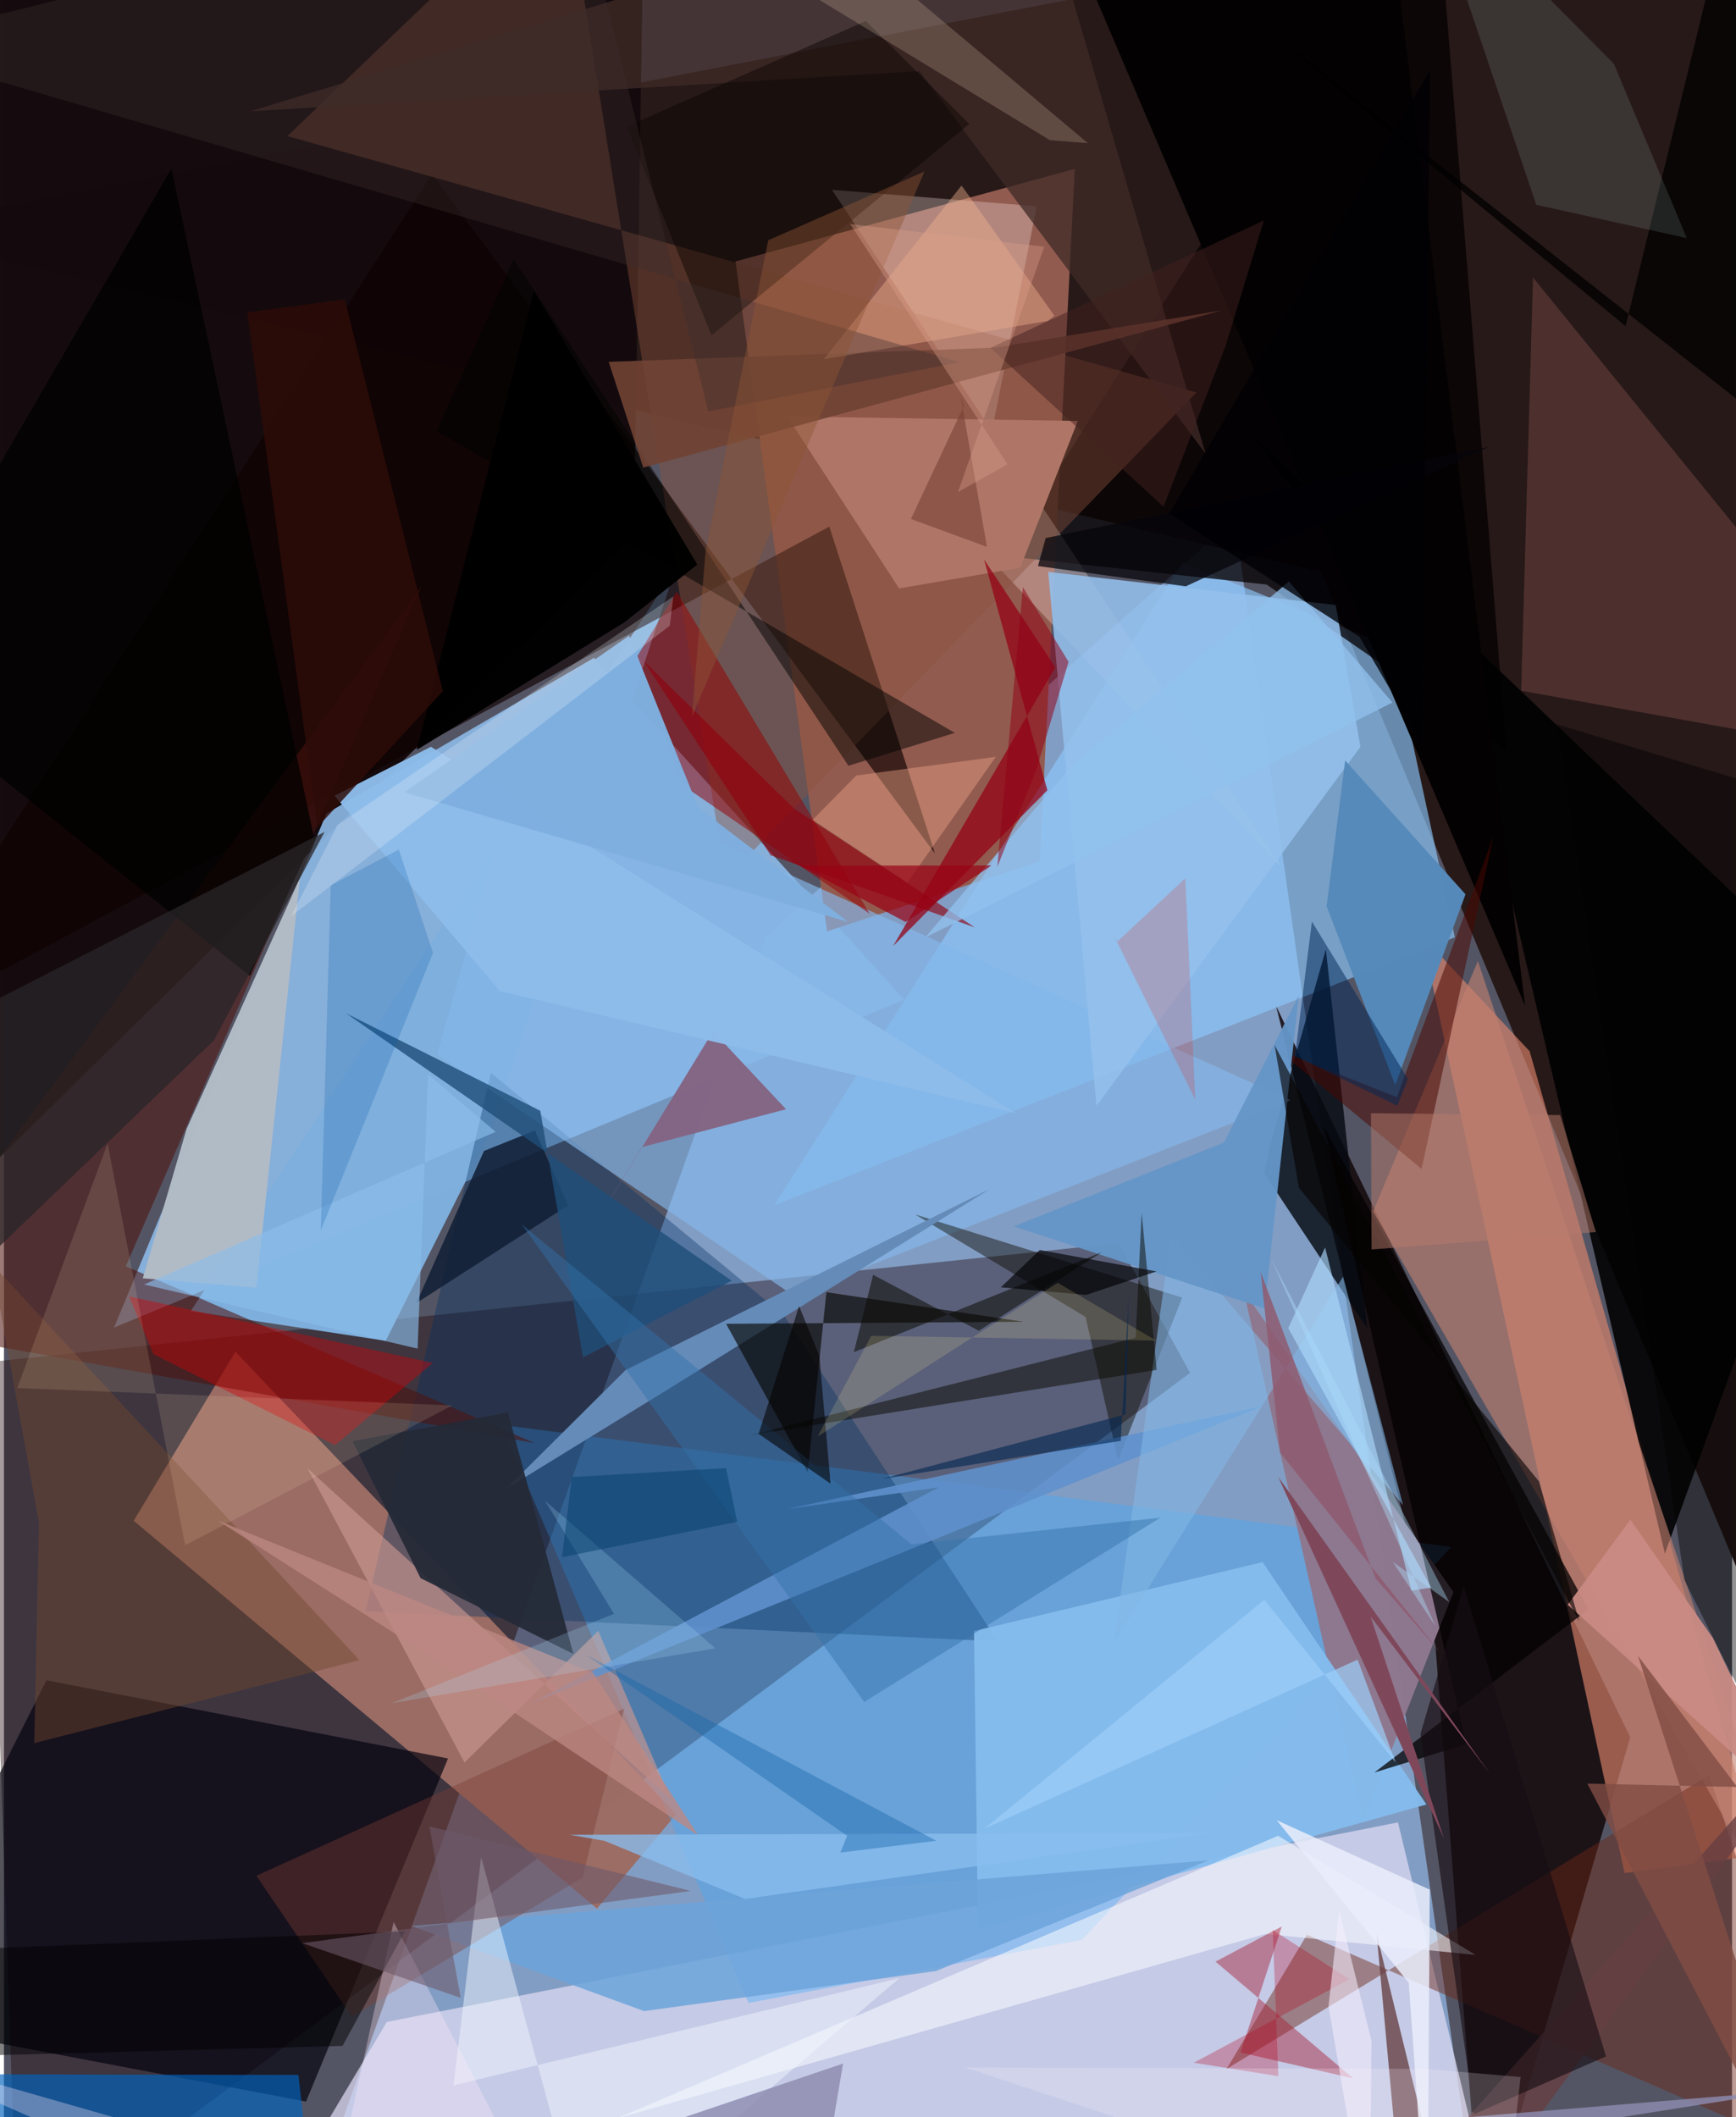 <svg xmlns="http://www.w3.org/2000/svg" width="228" height="278" viewBox="0 0 836 1024"><path fill="#545564" d="M0 0h836v1024H0z"/><path fill="#8fb0db" fill-opacity=".792" d="M595.35 251.264L714.632 1086H142.087l226.5-633.233z"/><path fill="#281a19" fill-opacity=".996" d="M637.217 276.647L898 901.537 834.737-62-62 111.502z"/><path fill="#150b0e" fill-opacity=".992" d="M-18.712 576.174l323.46-318.02L309.788-62H-62z"/><path fill="#8bb8e4" fill-opacity=".914" d="M155.965 393.48l-102.67 248.6 382.297-158.569-150.152-165.33z"/><path fill="#925b50" d="M398.21 450.468l102.878-33.874L518.038 81.7l-164.134 44.75z"/><path fill="#1e0507" fill-opacity=".392" d="M573.828 664.013L6.48 1086-8.3 658.893 539.326 601.3z"/><path fill="#12080a" fill-opacity=".851" d="M615.408 486.554l77.073 309.069L714.898 1086l71.834-245.727z"/><path fill="#dfdaf3" fill-opacity=".722" d="M185.216 977.949L120.76 1086l601.996-4.29-48.36-200.286z"/><path fill="#8dcaff" fill-opacity=".635" d="M701.903 453.358l-30.461-140.414-101.315-40.94-197.425 310.921z"/><path fill="#9b6d65" fill-opacity=".996" d="M62.766 735.526l49.206-81.706 213.291 223.616-38.37 45.665z"/><path fill="#df856c" fill-opacity=".639" d="M738.079 508.46l111.11 388.805-65.158 8.665-98.088-453.367z"/><path fill="#02000d" fill-opacity=".675" d="M-62 976.942l82.565-164.257 194.261 37.826-68.689 165.958z"/><path fill="#3fa9fc" fill-opacity=".373" d="M360.173 968.727L240.68 689.207l459.525 58.997-178.652 189.994z"/><path fill="#7fafdd" fill-opacity=".996" d="M184.687 648.515l50.227-100.264 90.048-273.485-234.6 359.355z"/><path fill="#040002" fill-opacity=".753" d="M726.838 362.93l-34.32-424.083-209.044 330.044 127.388 13.85z"/><path fill="#0e0100" fill-opacity=".651" d="M207.062 84.17l243.317 328.62-51.087-158.078L-62 502.192z"/><path fill="#050a12" fill-opacity=".82" d="M612.331 554.64l27.166-95.47 20.06 183.426-49.897-75.102z"/><path fill="#003062" fill-opacity=".361" d="M235.577 518.861l141.877 117.492 103.413 157.55-305.926-14.596z"/><path fill="#000002" fill-opacity=".886" d="M602.804 209.267L898 490.68l-94.492 260.774-93.515-398.314z"/><path fill="#8e778f" fill-opacity=".988" d="M603.643 629.95l-7.603-21.914 61.653 272.67 43.524-110.624z"/><path fill="#4d130e" fill-opacity=".561" d="M58.958 612.447l197.714 85.512L-62 640.701l263.721-356.83z"/><path fill="#ffeeea" fill-opacity=".29" d="M499.64 99.773l-32.013 160.35L617.6 418.905 400.564 91.802z"/><path fill="#6c2816" fill-opacity=".463" d="M824.839 858.58l-233.366 142.094 38.867-64.906 257.628 111.91z"/><path fill="#8d533c" fill-opacity=".416" d="M349.113 425.256l227.842-235.432-439.83-124.02L270.755-62z"/><path fill="#84bcee" fill-opacity=".957" d="M471.211 933.317l-1.918-144.44 139.604-33.334 79.254 117.224z"/><path fill="#84b7e9" fill-opacity=".667" d="M381.917 626.585l240.466-94.465-371.657-167.35-41.104 145.141z"/><path fill="#bc7471" fill-opacity=".255" d="M739.714 134.248l146.809 180.6-38.585 39.709-113.947-20.48z"/><path fill="#c28171" fill-opacity=".608" d="M713.048 464.82l34.923 104.937L879.239 960.6l-216.88-374.693z"/><path fill="#93bfeb" fill-opacity=".882" d="M656.226 361.211l-11.977-68.583-139.06-16.027 23.33 258.33z"/><path fill="#960002" fill-opacity=".514" d="M325.47 286.137l-19.044 31.169 22.156 62.595 90.315 62.114z"/><path fill="#0f0900" fill-opacity=".451" d="M440.879 587.418l129.13 40.178-31.052 78.601-15.687-69.22z"/><path fill="#0362bd" fill-opacity=".663" d="M175.903 1086h-24.186l-9.291-82.434-204.426-.398z"/><path fill="#040002" fill-opacity=".745" d="M766.547 778.42L638.65 545.144l68.76 298.495-44.44 13.653z"/><path fill="#658bb8" d="M321.365 671.896l155.61-96.823-176.21 87.536-57.823 57.48z"/><path fill="#060600" fill-opacity=".631" d="M493.276 639.307l-95.399-14.323-9.033 86.999-39.5-71.705z"/><path fill="#c99790" fill-opacity=".659" d="M322.537 870.116l-35.028-81.34-64.713 63.685-75.93-142.247z"/><path fill="#030102" d="M526.947-3.983l208.938 490.482-11.137-89.747-52.103-420.428z"/><path fill="#b1bbc6" fill-opacity=".996" d="M122.132 622.788l21.074-198.143-54.84 121.332-21.21 72.297z"/><path fill="#568aba" fill-opacity=".996" d="M648.836 367.824l-8.976 70.49 33.202 86.494 34-92.27z"/><path fill="#af7668" fill-opacity=".992" d="M519.486 203.606l-140.584-2.2 54.156 83.19 58.584-10.03z"/><path fill="#846685" fill-opacity=".996" d="M308.612 554.843l69.729-18.343-35.312-37.695-73.638 120.373z"/><path fill="#d30007" fill-opacity=".404" d="M60.482 626.984l11.9 27.978 87.773 44.028 47.297-39.749z"/><path fill="#101f36" fill-opacity=".875" d="M256.883 546.775l-24.67 9.909L199.5 630.25l73.402-47.241z"/><path fill="#940215" fill-opacity=".737" d="M508.596 322.782l-34.449-52.205 30.624 111.634-74.618 75.346z"/><path fill="#402b26" fill-opacity=".761" d="M499.017-62l82.265 281.378L442.91 34.448 119.015 53.849z"/><path fill="#f7faff" fill-opacity=".565" d="M711.969 945.542L610.283 935.39l-314.094 89.315 320.204-136.792z"/><path fill="#5f91cd" fill-opacity=".882" d="M378.811 729.895l230.152-49.867L254.81 823.99l197.46-104.637z"/><path fill="#663f42" fill-opacity=".784" d="M898 810.883L675.563 1060.77 664.03 935.263l35.923 146.65z"/><path fill="#000001" fill-opacity=".765" d="M149.994 405.048l-31.046 66.903L-62 327.907 81.015 81.463z"/><path fill="#81b8e7" fill-opacity=".573" d="M647.816 617.498l29.013 110.416-112.222-130.232-27.668 196.82z"/><path fill="#6da4db" fill-opacity=".859" d="M309.707 972.698l-112.69-41.216 385.7-31.693-131.865 53.532z"/><path fill="#7b3e33" fill-opacity=".4" d="M300.014 826.435l-20.106 81.672-111.532 67.305-46.281-68.18z"/><path fill="#170e14" fill-opacity=".631" d="M685.277 838.565l25.984 183.969 63.758-27.942-68.846-227.354z"/><path fill="#73472e" fill-opacity=".439" d="M16.956 736.521l-2.3 106.584 157.306-40.147-177.716-191.5z"/><path fill="#e8a185" fill-opacity=".447" d="M479.845 366.046l-42.754 60.836-45.883-30.376 21.14-21.434z"/><path fill="#000300" fill-opacity=".494" d="M246.57 125.27l-37.21 83.187L460.01 354.48l-51.49 15.89z"/><path fill="#8dbdeb" fill-opacity=".961" d="M239.9 479.347l-79.997-94.475 46.645-23.672 282.857 177.198z"/><path fill="#000001" fill-opacity=".776" d="M784.499 157.77L606.306 10.33 837.85 192.726 838.334-62z"/><path fill="#4a0600" fill-opacity=".522" d="M673.819 530.645l46.748-126.055-34.759 160.762-69.565-57.522z"/><path fill="#090300" fill-opacity=".459" d="M342.305 162.14L301.173 61.268l115.746-51.125 50.089 49.807z"/><path fill="#6596c7" fill-opacity=".953" d="M488.49 593.153l121.38 39.726 16.528-151.302-36.243 71.008z"/><path fill="#a71d35" fill-opacity=".451" d="M598.212 992.71l54.546 12.542-66.643-56.483 32.066-17.005z"/><path fill="#704234" fill-opacity=".906" d="M479.655 168.155l-187.118 6.856 16.75 51.175 279.944-76.06z"/><path fill="#f1f6ff" fill-opacity=".482" d="M217.475 1008.592l13.37-110.35L281.907 1086l151.28-129.24z"/><path fill="#c0f1e8" fill-opacity=".125" d="M741.274 99.055l72.857 16.134-35.27-84.302L686.877-62z"/><path fill="#204e79" fill-opacity=".808" d="M280.147 656.472l71.911-37.022-186.593-129.357 93.99 47.143z"/><path fill="#010001" fill-opacity=".98" d="M199.771 362.67l100.474-61.736 35.196-27.885-79.077-132.309z"/><path fill="#f3b290" fill-opacity=".42" d="M508.162 152.676l-3.21 2.542-108.325 18.524 66.63-84.02z"/><path fill="#090800" fill-opacity=".498" d="M557.636 662.574l-7.26-76.029-2.874 60.481-186.84 47.224z"/><path fill="#c88b83" fill-opacity=".953" d="M756.509 776.153l110.186 99.185-39.979-83.098-39.89-57.239z"/><path fill="#8c8baf" fill-opacity=".82" d="M863.298 1011.19L391.11 1086l14.824-87.92-199.19 67.356z"/><path fill="#ffe9fc" fill-opacity=".325" d="M-62 991.052L154.27 1086l34.242-156.41L269.218 1086z"/><path fill="#242936" fill-opacity=".929" d="M201.555 763.309l-32.923-66.232 75.193-13.902 31.635 116.768z"/><path fill="#ffe6b5" fill-opacity=".133" d="M50.13 553.06L6.43 671.345l210.503 8.406-129.295 67.627z"/><path fill="#292528" fill-opacity=".745" d="M-62 513.323v146.933l163.566-157.028 53.543-100.862z"/><path fill="#0b0a03" fill-opacity=".533" d="M420.466 616.581l-9.29 37.398 119.929-48.327-59.518 37.981z"/><path fill="#3472ab" fill-opacity=".459" d="M416.17 823.18l143.349-89.17-120.509 12.948-188.373-154.62z"/><path fill="#7f485a" d="M616.481 714.398l80.2 174.979-35.538-107.515 57.68 75.92z"/><path fill="#f7dcbb" fill-opacity=".208" d="M505.958 67.775L292.68-62l109.533 28.542L524.4 69.268z"/><path fill="#bd8882" fill-opacity=".776" d="M285.07 809.107l50.68 78.518-136.387-91.004-95.899-61.191z"/><path fill="#8f010d" fill-opacity=".631" d="M370.925 413.677l-61.5-94.069 72.801 71.474 87.5 57.492z"/><path fill="#e9edfb" fill-opacity=".851" d="M688.668 1086l-9.08-127.036-63.883-78.599 74.05 33.605z"/><path fill="#f31a0b" fill-opacity=".18" d="M538.664 455.342l32.856-30.51 4.818 107.083-39.708-80.078z"/><path fill="#7fb0e0" fill-opacity=".973" d="M335.919 390.681l72.464 55.235-214.689-62.7 108.716-75.772z"/><path fill="#06050a" fill-opacity=".737" d="M500.235 273.782l3.738-13.546 214.202-44.056-146.469 67.402z"/><path fill="#2d0b08" fill-opacity=".831" d="M151.622 400.148l60.705-65.88-47.462-189.5-47.143 6.36z"/><path fill="#8cbdeb" fill-opacity=".639" d="M237.86 547.436L67.802 621.24l132.312 31.043 5.065-132.643z"/><path fill="#050301" fill-opacity=".612" d="M626.469 574.502l-11.764-69.013 147.408 278.796-19.548-67.816z"/><path fill="#0059a9" fill-opacity=".216" d="M153.265 595.128l4.84-166.926 32.916-17.29 16.553 49.991z"/><path fill="#b77c6b" fill-opacity=".498" d="M661.606 604.329l-.28-65.887 91.52.86 17.275 56.603z"/><path fill="#3a2e2c" fill-opacity=".365" d="M462.36 175.187l-121.627 23.775L275.68-62-62 21.874z"/><path fill-opacity=".486" d="M-40.514 943.72L-62 995.551l225.795-6.022 30.172-55.364z"/><path fill="#6d596a" fill-opacity=".58" d="M332.29 914.583l-126.492-31.245 15.187 82.973-76.703-26.485z"/><path fill="#000002" fill-opacity=".427" d="M898 934.747V394.679l-146.59-44.34 61.575 413.897z"/><path fill="#8abeef" fill-opacity=".765" d="M358.544 918.468L583.59 886.53l-309.955.889 16.947 2.938z"/><path fill="#afe2fe" fill-opacity=".396" d="M692.606 786.654l-20.732-31.198 27.315 19.402-86.16-166.067z"/><path fill="#020205" fill-opacity=".667" d="M482.299 622.622l41.167 3.698 34.082-11.367-56.465-10.375z"/><path fill="#1265aa" fill-opacity=".392" d="M407.877 887.91l-3.236 8.11 46.442-5.7-169.393-89.91z"/><path fill="#040202" fill-opacity=".588" d="M394.462 655.756l5.412 61.812-34.783-24.055 19.557-61.783z"/><path fill="#002657" fill-opacity=".502" d="M624.572 510.702l8.182-64.968 46.448 76.132-5.14 12.925z"/><path fill="#8d5635" fill-opacity=".439" d="M369.736 116.207l75.589-33.255-112.556 263.795 6.65-80.063z"/><path fill="#f8e695" fill-opacity=".169" d="M393.588 694.83l116.175-74.388 47.65 27.957-137.848-2.311z"/><path fill="#90c1ee" fill-opacity=".761" d="M671.696 339.792l-226.1 113.722 70.287-82.291L621.6 281.268z"/><path fill="#f5f8fd" fill-opacity=".235" d="M161.485 398.892l162.314-110.41-1.692 14.14L138.862 443.22z"/><path fill="#b4021d" fill-opacity=".29" d="M616.52 1004.163l-2.731-70.69 37.216 23.807-75.381 40.394z"/><path fill="#addafc" fill-opacity=".639" d="M639.131 603.369l-17.806 39.004 69.125 125.465-9.526 1.515z"/><path fill="#814d44" fill-opacity=".8" d="M838.536 864.3l-72.53-1.624L882.2 1086l-91.697-285.121z"/><path fill="#aee3ff" fill-opacity=".212" d="M187.67 823.773l107.439-43.213-33.455-54.796 82.514 71.492z"/><path fill="#910016" fill-opacity=".522" d="M515.029 320.112l-15.433 51.697-19.034 47.443 12.38-135.26z"/><path fill="#f5eefd" fill-opacity=".573" d="M660.536 1086l-19.754-115.626 5.169-46.33 15.631 63.045z"/><path fill="#42211e" fill-opacity=".502" d="M477.255 168.231l132.243-61.602-18.535 60.693-29.998 77.755z"/><path fill="#9ccef7" fill-opacity=".71" d="M474.18 884.538l135.546-110.729 63.547 78.605-18.418-49.713z"/><path fill="#002451" fill-opacity=".584" d="M544.153 626.364l-3.864 70.523-115.861 18.5 118.183-31.29z"/><path fill="#010104" fill-opacity=".788" d="M563.658 248.41L690.001 33.736l-4.207 325.665-30.044-51.393z"/><path fill="#8e5b70" fill-opacity=".859" d="M663.494 763.38l-55.55-148.25 9.424 87.464 77.272 96.48z"/><path fill="#764135" fill-opacity=".592" d="M462.808 191.519l1.515 4.909-25.566 54.586 36.796 13.508z"/><path fill="#db9f89" fill-opacity=".38" d="M461.524 237.983l41.716-118.62-93.868-11.013 76.11 116.214z"/><path fill="#003e6c" fill-opacity=".486" d="M349.29 710.097l-74.572 4.29-4.754 38.766 84.758-17.115z"/><path fill="#990215" fill-opacity=".702" d="M374.526 413.271l61.694 32.67 41.523-27.338-91.128.091z"/><path fill="#fff5ff" fill-opacity=".204" d="M464.83 999.92L724.47 1086l9.23-81.408-46.225-3.957z"/></svg>